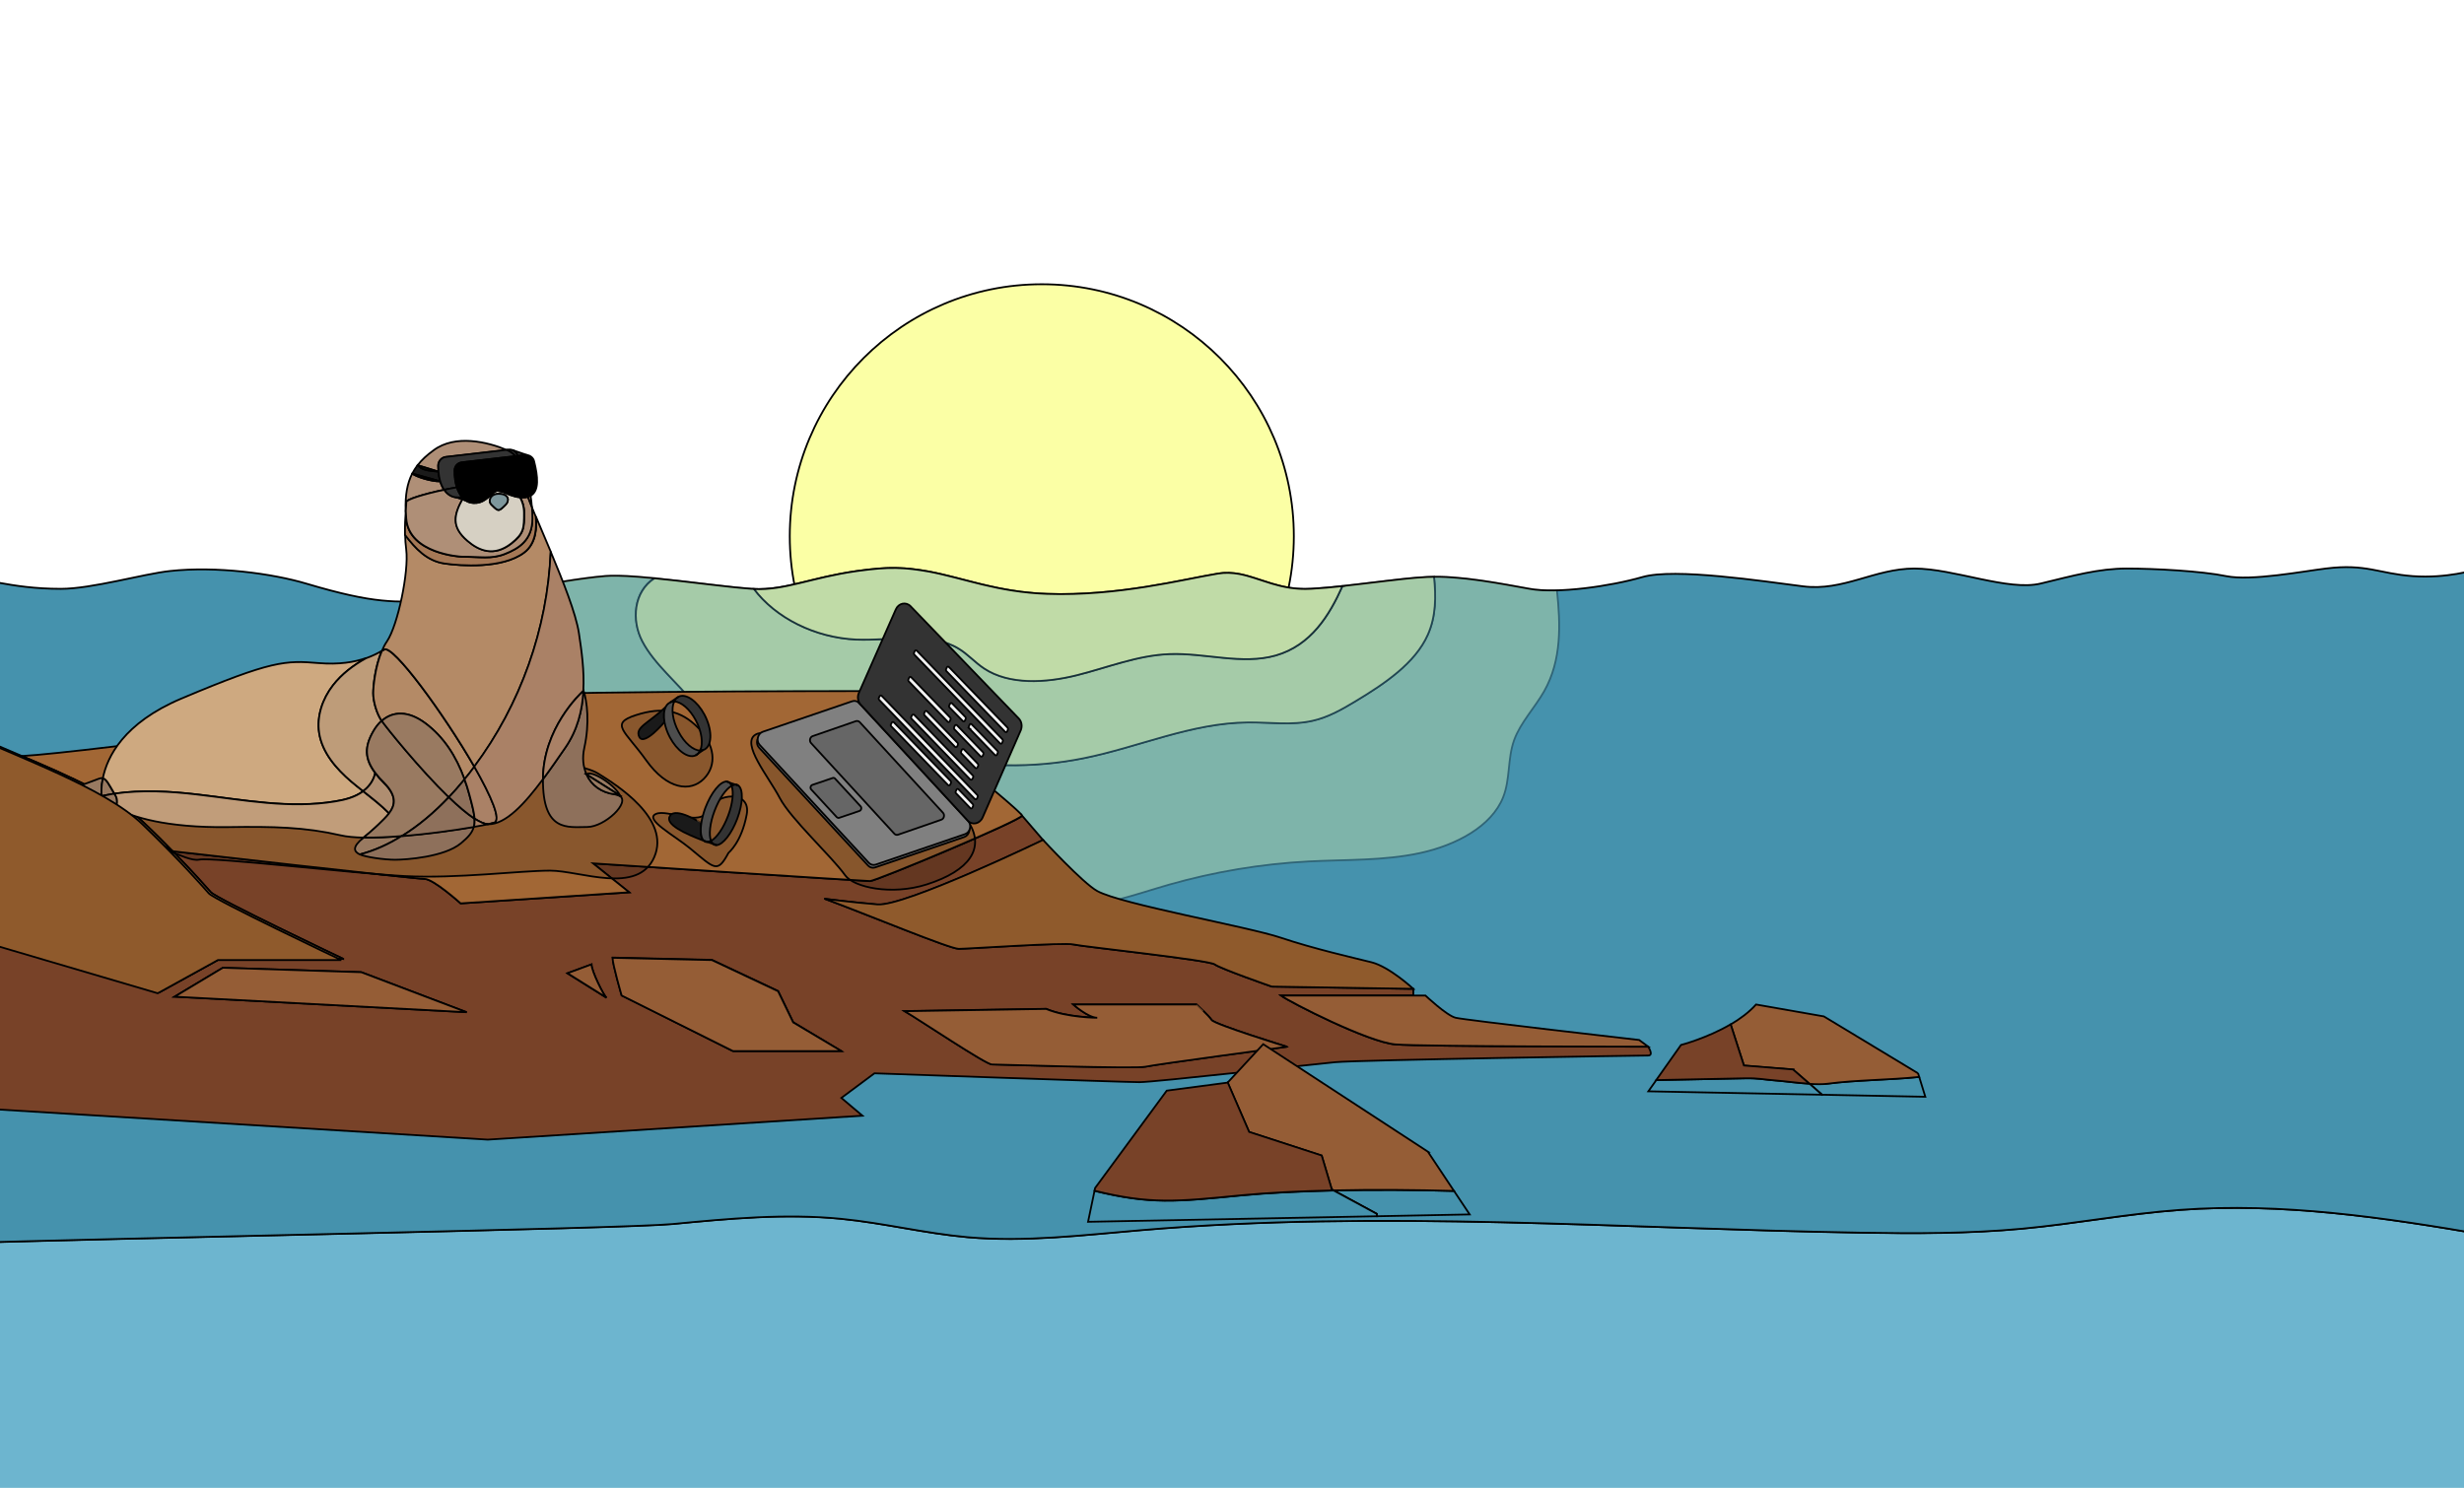 <svg width="1366" height="825" xmlns="http://www.w3.org/2000/svg">
 <style type="text/css">.st0{fill:#FBFFA5;}
	.st1{fill:#6DB5CF;}
	.st2{fill:#4592AD;}
	.st3{opacity:0.31;}
	.st4{fill:#784228;}
	.st5{fill:#955D36;}
	.st6{fill:#8F5A2C;}
	.st7{fill:#A26735;}
	.st8{opacity:0.16;enable-background:new    ;}
	.st9{fill:#997A61;}
	.st10{fill:#CEA980;}
	.st11{fill:#C19D7A;}
	.st12{fill:#BE9C79;}
	.st13{fill:#AF8E71;}
	.st14{fill:#8E705B;}
	.st15{fill:#B48A66;}
	.st16{fill:#A57856;}
	.st17{fill:#AF8F77;}
	.st18{fill:#1A1A1A;}
	.st19{fill:#333333;}
	.st20{fill:#D6D0C3;}
	.st21{fill:#AA8166;}
	.st22{fill:#7E979C;}
	.st23{opacity:0.17;enable-background:new    ;}
	.st24{fill:#666666;}
	.st25{fill:#808080;}
	.st26{fill:#F2F2F2;}
	.st27{fill:#4D4D4D;}</style>

 <g>
  <title>background</title>
  <rect fill="none" id="canvas_background" height="827" width="1368" y="-1" x="-1"/>
 </g>
 <g>
  <title>Layer 1</title>
  <g stroke="null" transform="translate(-133.337,604.183) " id="Layer_1_1_">
   <circle stroke="null" id="svg_1" r="139.72" cy="-306.852" cx="710.894" class="st0"/>
   <g stroke="null" id="XMLID_5_">
    <g stroke="null" id="svg_2">
     <path stroke="null" id="svg_3" d="m1341.742,66.678c56.756,-4.211 113.511,4.211 169.449,13.89l10.056,2039.805l-1414.363,0l-10.056,-2034.902c99.432,-3.268 382.141,-8.422 409.168,-10.999c31.112,-2.954 62.538,-5.971 93.65,-2.891c23.57,2.326 46.448,8.108 70.017,10.182c31.992,2.828 64.172,-1.194 96.164,-3.897c132.367,-11.313 265.928,-0.754 398.986,1.383c29.855,0.503 59.835,0.566 89.502,-2.2c29.352,-2.64 58.138,-8.171 87.427,-10.371z" class="st1"/>
     <path stroke="null" id="svg_4" d="m1511.191,80.568c-55.938,-9.679 -112.694,-18.101 -169.449,-13.89c-29.289,2.137 -58.075,7.668 -87.302,10.433c-29.666,2.765 -59.647,2.703 -89.502,2.2c-132.492,-2.2 -265.99,-12.759 -398.986,-1.383c-31.992,2.703 -64.172,6.725 -96.164,3.897c-23.57,-2.137 -46.511,-7.857 -70.017,-10.182c-31.112,-3.08 -62.538,-0.126 -93.65,2.891c-26.964,2.577 -309.673,7.731 -409.168,10.999l-6.851,-363.223c0,0 7.039,-4.337 20.05,-5.657c13.827,-1.383 27.592,5.657 56.944,5.657c17.221,0 45.756,-8.296 60.401,-9.868c25.895,-2.828 56.944,1.383 75.863,7.039c38.905,11.565 48.27,9.868 70.709,9.868c15.524,0 68.635,-11.942 94.844,-14.079c17.221,-1.383 60.401,5.657 81.079,7.039c20.678,1.383 36.203,-8.422 70.709,-11.251c32.997,-2.703 53.487,12.696 93.147,14.079c39.66,1.383 76.177,-8.234 94.844,-11.251c17.221,-2.828 29.289,9.868 51.727,8.422c22.438,-1.383 46.573,-5.657 64.235,-6.537c17.661,-0.943 40.98,3.771 56.504,6.537c15.524,2.765 44.876,-1.383 62.726,-6.537s66.686,2.326 89.062,5.154s39.66,-9.868 61.658,-9.868s52.167,12.696 70.143,8.296c17.913,-4.337 32.055,-8.296 47.579,-8.296s41.42,1.383 55.184,4.211c13.827,2.828 42.802,-2.703 55.184,-4.211c22.438,-2.828 29.352,2.828 48.27,4.211c18.919,1.383 34.506,-3.52 34.506,-3.52l5.72,368.817z" class="st2"/>
    </g>
   </g>
   <g stroke="null" id="svg_5">
    <g stroke="null" id="svg_6" class="st3">
     <g stroke="null" id="XMLID_1_">
      <g stroke="null" id="svg_7">
       <path stroke="null" id="svg_8" d="m877.578,-279.197c-7.291,16.279 -17.473,32.809 -36.957,38.466c-18.73,5.342 -39.157,-1.508 -58.955,-0.754c-17.85,0.691 -34.38,7.479 -51.476,11.753s-37.397,5.468 -51.287,-3.771c-5.154,-3.394 -8.988,-7.982 -14.33,-11.125c-15.524,-9.365 -37.146,-4.148 -56.441,-4.902c-23.004,-1.006 -44.814,-12.005 -56.818,-28.032c17.41,0.754 31.489,-6.348 57.07,-9.993c1.131,-0.126 2.263,-0.314 3.457,-0.44c2.765,-0.377 5.657,-0.691 8.674,-0.943c6.725,-0.566 12.885,-0.377 18.793,0.314c3.017,0.377 5.908,0.817 8.862,1.32c19.673,3.708 37.963,11.376 65.492,12.382c39.157,1.383 75.234,-7.982 94.153,-11.125c0.251,-0.063 0.503,-0.126 0.754,-0.126c4.085,-0.691 7.919,-0.44 11.628,0.189c11.942,2.2 23.004,9.302 40.1,8.234c5.782,-0.314 11.565,-0.817 17.284,-1.446z" class="st0"/>
       <path stroke="null" id="svg_9" d="m996.495,-276.872c2.011,19.044 2.64,38.654 -7.039,55.876c-5.217,9.239 -13.199,17.473 -16.719,27.215c-3.708,10.308 -2.074,21.558 -6.097,31.677c-6.411,16.153 -26.021,26.586 -46.071,30.923s-41.105,3.583 -61.784,4.651c-26.335,1.383 -52.482,5.782 -77.371,12.885c-18.981,5.468 -37.963,12.633 -58.138,12.633c-10.936,0 -21.747,-2.137 -32.369,-4.274c-43.557,-8.736 -87.05,-17.473 -130.607,-26.209c-32.306,-6.474 -67.503,-14.519 -86.359,-37.02c-7.731,-9.176 -11.942,-20.113 -17.976,-30.106c-9.868,-16.279 -24.575,-30.295 -35.449,-46.196c-6.411,-9.365 -11.439,-19.924 -12.948,-30.546c20.93,-3.583 45.756,-8.296 61.218,-9.554c6.411,-0.503 16.342,0.126 27.404,1.194c-11.628,7.542 -12.885,23.318 -6.788,35.009c6.788,12.948 19.861,23.004 28.975,35.009c3.017,3.96 5.594,8.108 9.428,11.565c9.993,9.051 26.335,11.313 41.231,10.811c14.896,-0.503 29.792,-3.205 44.625,-1.76c12.068,1.194 23.444,5.028 35.072,7.794c27.655,6.599 57.384,7.102 85.353,1.446c30.672,-6.16 59.584,-19.61 91.136,-19.861c12.005,-0.126 24.324,1.697 35.889,-0.943c8.674,-1.948 16.153,-6.348 23.381,-10.622c16.53,-9.931 33.312,-21.244 40.351,-37.02c4.588,-10.245 4.588,-21.244 3.457,-32.18c17.096,-0.126 38.34,4.023 52.796,6.662c4.274,0.88 9.616,1.131 15.399,0.943z" class="st0"/>
       <path stroke="null" id="svg_10" d="m496.254,-283.534c18.73,1.823 40.665,4.902 53.676,5.845c0.503,0.063 0.943,0.063 1.446,0.063c12.068,15.964 33.814,27.026 56.818,28.032c19.296,0.754 40.854,-4.337 56.441,4.902c5.342,3.205 9.176,7.731 14.33,11.125c13.89,9.176 34.129,7.982 51.287,3.771c17.159,-4.211 33.626,-11.125 51.476,-11.753c19.798,-0.754 40.288,6.097 58.955,0.754c19.547,-5.594 29.666,-22.124 36.957,-38.466c17.033,-1.823 33.814,-4.337 47.013,-5.028c1.194,-0.063 2.451,-0.126 3.708,-0.126c1.131,10.936 1.131,21.935 -3.457,32.18c-7.039,15.776 -23.821,27.089 -40.351,37.02c-7.228,4.337 -14.77,8.674 -23.381,10.622c-11.565,2.703 -23.884,0.817 -35.889,0.943c-31.552,0.251 -60.464,13.702 -91.136,19.861c-27.969,5.657 -57.698,5.154 -85.353,-1.446c-11.628,-2.765 -23.067,-6.599 -35.072,-7.794c-14.833,-1.446 -29.729,1.257 -44.625,1.76c-14.896,0.503 -31.238,-1.76 -41.231,-10.811c-3.771,-3.457 -6.411,-7.605 -9.428,-11.565c-9.114,-11.942 -22.187,-21.998 -28.975,-35.009c-6.097,-11.565 -4.84,-27.404 6.788,-34.883z" class="st0"/>
      </g>
     </g>
    </g>
    <g stroke="null" id="svg_11" class="st3">
     <g stroke="null" id="XMLID_7_">
      <g stroke="null" id="svg_12">
       <path stroke="null" id="svg_13" d="m928.3,-284.351c1.131,10.936 1.131,21.935 -3.457,32.18c-7.039,15.776 -23.821,27.089 -40.351,37.02c-7.228,4.337 -14.77,8.674 -23.381,10.622c-11.565,2.703 -23.884,0.817 -35.889,0.943c-31.552,0.251 -60.464,13.702 -91.136,19.861c-27.969,5.657 -57.698,5.154 -85.353,-1.446c-11.628,-2.765 -23.067,-6.599 -35.072,-7.794c-14.833,-1.446 -29.729,1.257 -44.625,1.76c-14.896,0.503 -31.238,-1.76 -41.231,-10.811c-3.771,-3.457 -6.411,-7.605 -9.428,-11.565c-9.114,-11.942 -22.187,-21.998 -28.975,-35.009c-6.097,-11.691 -4.84,-27.466 6.788,-35.009c18.73,1.823 40.665,4.902 53.676,5.845c0.503,0.063 0.943,0.063 1.446,0.063c12.068,15.964 33.814,27.026 56.818,28.032c19.296,0.754 40.854,-4.337 56.441,4.902c5.342,3.205 9.176,7.731 14.33,11.125c13.89,9.176 34.129,7.982 51.287,3.771c17.159,-4.211 33.626,-11.125 51.476,-11.753c19.798,-0.754 40.288,6.097 58.955,0.754c19.547,-5.594 29.666,-22.124 36.957,-38.466c17.033,-1.823 33.814,-4.337 47.013,-5.028c1.257,0.063 2.451,0 3.708,0z" class="st0"/>
       <path stroke="null" id="svg_14" d="m877.578,-279.197c-7.291,16.279 -17.473,32.809 -36.957,38.466c-18.73,5.342 -39.157,-1.508 -58.955,-0.754c-17.85,0.691 -34.38,7.479 -51.476,11.753s-37.397,5.468 -51.287,-3.771c-5.154,-3.394 -8.988,-7.982 -14.33,-11.125c-15.524,-9.365 -37.146,-4.148 -56.441,-4.902c-23.004,-1.006 -44.814,-12.005 -56.818,-28.032c17.41,0.754 31.489,-6.348 57.07,-9.993c1.131,-0.126 2.263,-0.314 3.457,-0.44c2.765,-0.377 5.657,-0.691 8.674,-0.943c6.725,-0.566 12.885,-0.377 18.793,0.314c3.017,0.377 5.908,0.817 8.862,1.32c19.673,3.708 37.963,11.376 65.492,12.382c39.157,1.383 75.234,-7.982 94.153,-11.125c0.251,-0.063 0.503,-0.126 0.754,-0.126c4.085,-0.691 7.919,-0.44 11.628,0.189c11.942,2.2 23.004,9.302 40.1,8.234c5.782,-0.314 11.565,-0.817 17.284,-1.446z" class="st0"/>
      </g>
     </g>
    </g>
    <g stroke="null" id="svg_15" class="st3">
     <g stroke="null" id="XMLID_8_">
      <g stroke="null" id="svg_16">
       <path stroke="null" id="svg_17" d="m877.578,-279.197c-7.291,16.279 -17.473,32.809 -36.957,38.466c-18.73,5.342 -39.157,-1.508 -58.955,-0.754c-17.85,0.691 -34.38,7.479 -51.476,11.753s-37.397,5.468 -51.287,-3.771c-5.154,-3.394 -8.988,-7.982 -14.33,-11.125c-15.524,-9.365 -37.146,-4.148 -56.441,-4.902c-23.004,-1.006 -44.814,-12.005 -56.818,-28.032c17.41,0.754 31.489,-6.348 57.07,-9.993c1.131,-0.126 2.263,-0.314 3.457,-0.44c2.765,-0.377 5.657,-0.691 8.674,-0.943c6.725,-0.566 12.885,-0.377 18.793,0.314c3.017,0.377 5.908,0.817 8.862,1.32c19.673,3.708 37.963,11.376 65.492,12.382c39.157,1.383 75.234,-7.982 94.153,-11.125c0.251,-0.063 0.503,-0.126 0.754,-0.126c4.085,-0.691 7.919,-0.44 11.628,0.189c11.942,2.2 23.004,9.302 40.1,8.234c5.782,-0.314 11.565,-0.817 17.284,-1.446z" class="st0"/>
      </g>
     </g>
    </g>
   </g>
   <g stroke="null" id="XMLID_2_">
    <g stroke="null" id="svg_18">
     <path stroke="null" id="svg_19" d="m590.658,-105.788c23.381,8.611 69.2,27.718 74.228,27.718s58.39,-3.708 63.418,-2.451s75.108,8.611 78.44,11.062c3.331,2.451 31.677,12.319 31.677,12.319l78.44,1.257l0,3.708l-73.411,0c5.028,3.708 48.396,25.895 63.418,27.089c15.022,1.257 140.16,1.257 140.16,1.257s3.331,4.902 0,4.902s-160.21,2.451 -173.535,3.708s-100.124,11.062 -108.483,11.062s-146.886,-4.902 -146.886,-4.902l-18.353,13.639l11.691,9.868l-207.726,13.262l-292.011,-17.976l-2.514,0l0,-96.73l0.629,0l111.94,32.935l33.375,-18.479l68.446,0c0,0 -70.08,-33.249 -73.411,-36.957c-2.451,-2.703 -9.239,-10.559 -21.118,-22.69c0,0 134.567,15.336 139.595,15.336s20.05,13.576 20.05,13.576l93.398,-6.097l-19.987,-16.09c0,0 150.217,9.868 153.548,9.868s84.285,-33.877 84.285,-36.329l11.691,13.576c0,0 -76.743,36.957 -91.764,35.763c-14.645,-1.32 -28.409,-3.08 -29.226,-3.205zm256.123,81.959c0,0 -40.037,-12.319 -41.734,-14.833c-1.697,-2.451 -8.359,-8.611 -8.359,-8.611l-68.383,0c0,0 8.359,7.354 13.325,7.354c0,0 -16.719,0 -28.346,-4.902l-78.44,1.257c8.359,4.902 45.065,29.541 48.396,29.541s80.074,2.451 85.102,1.257c5.028,-1.194 78.44,-11.062 78.44,-11.062zm-307.096,2.451l60.087,0l-26.712,-16.027l-8.359,-17.284l-36.706,-17.284l-55.059,-1.257c0,3.708 5.028,20.93 5.028,20.93l61.721,30.923zm-91.764,-43.117l21.684,13.576c-1.697,-1.257 -8.359,-14.833 -8.359,-18.479l-13.325,4.902zm-217.783,12.948l161.907,8.611l-58.39,-22.187l-76.743,-2.451l-26.775,16.027z" class="st4"/>
     <path stroke="null" id="svg_20" d="m1042.062,-27.537l5.028,3.708c0,0 -125.139,0 -140.16,-1.257c-15.022,-1.257 -58.39,-23.381 -63.418,-27.089l73.411,0l6.662,0c0,0 11.691,11.062 16.719,12.319c4.965,1.257 101.758,12.319 101.758,12.319z" class="st5"/>
     <path stroke="null" id="svg_21" d="m916.861,-55.884l-78.44,-1.257c0,0 -28.346,-9.868 -31.677,-12.319s-73.411,-9.868 -78.44,-11.062s-58.39,2.451 -63.418,2.451s-50.847,-19.044 -74.228,-27.718c0.88,0.063 14.645,1.886 29.163,3.08c15.022,1.257 91.764,-35.763 91.764,-35.763s21.998,23.884 30.043,28.346c13.325,7.354 83.468,19.736 101.821,25.895s40.037,11.062 50.093,13.576c10.056,2.451 23.318,14.77 23.318,14.77z" class="st6"/>
     <path stroke="null" id="svg_22" d="m805.047,-38.599c1.697,2.451 41.734,14.833 41.734,14.833s-73.411,9.868 -78.44,11.062c-5.028,1.257 -81.771,-1.257 -85.102,-1.257s-40.037,-24.638 -48.396,-29.541l78.44,-1.257c11.691,4.902 28.346,4.902 28.346,4.902c-5.028,0 -13.325,-7.354 -13.325,-7.354l68.446,0c-0.063,0 6.662,6.097 8.296,8.611z" class="st5"/>
     <path stroke="null" id="svg_23" d="m699.895,-151.985c0,2.451 -80.954,36.329 -84.285,36.329s-153.485,-9.805 -153.485,-9.805l20.05,16.027l-93.461,6.16c0,0 -15.022,-13.576 -20.05,-13.576s-139.595,-15.336 -139.595,-15.336l-0.063,-0.063c-4.463,-4.588 -9.616,-9.742 -15.587,-15.462c-14.645,-14.142 -41.671,-26.084 -67.943,-37.271c35.134,-1.823 232.93,-28.786 247.386,-32.306c15.022,-3.708 208.606,-3.708 216.966,-3.708s90.067,66.56 90.067,69.012z" class="st7"/>
     <path stroke="null" id="svg_24" d="m599.772,-21.378l-60.087,0l-61.721,-30.798c0,0 -5.028,-17.284 -5.028,-20.93l55.059,1.257l36.706,17.284l8.359,17.284l26.712,15.902z" class="st5"/>
     <path stroke="null" id="svg_25" d="m469.605,-50.981l-21.684,-13.576l13.325,-4.902c0,3.708 6.725,17.284 8.359,18.479z" class="st5"/>
     <polygon stroke="null" id="svg_26" points="392.045,-42.936 230.138,-51.547 256.85,-67.574 333.593,-65.123 " class="st5"/>
     <path stroke="null" id="svg_27" d="m323.599,-72.539l-68.446,0l-33.375,18.479l-111.94,-32.935l0,-113.7c10.811,5.217 23.13,10.371 35.637,15.713c-1.508,0.063 -2.703,0.063 -3.583,0.063l87.113,52.67l0.063,0.063c11.879,12.13 18.667,19.987 21.118,22.69c3.331,3.708 73.411,36.957 73.411,36.957z" class="st6"/>
     <path stroke="null" id="svg_28" d="m229.007,-132.186l-87.113,-52.733c0.88,0 2.074,0 3.583,-0.063c26.272,11.188 53.299,23.13 67.943,37.334c5.971,5.657 11.125,10.873 15.587,15.462z" class="st6"/>
    </g>
   </g>
   <g stroke="null" id="XMLID_4_">
    <g stroke="null" id="svg_29">
     <path stroke="null" id="svg_30" d="m1197.307,-7.047l3.394,10.999l-57.258,-1.131l-6.977,-6.097c3.645,0.251 7.165,0.314 9.993,-0.063c16.342,-2.074 33.752,-2.011 50.847,-3.708z" class="st2"/>
     <path stroke="null" id="svg_31" d="m1196.679,-9.059l0.629,2.011c-17.096,1.76 -34.506,1.634 -50.847,3.771c-2.828,0.377 -6.348,0.314 -9.993,0.063l-9.114,-7.919l-27.215,-2.2l-7.354,-22.815c5.217,-3.08 10.182,-6.725 14.079,-11.062l37.586,6.599l52.23,31.552z" class="st5"/>
     <path stroke="null" id="svg_32" d="m1143.443,2.82l-96.29,-1.886l4.4,-6.222c16.467,-0.314 32.997,-0.691 49.465,-1.006c7.417,-0.126 9.931,0.691 17.284,1.257c4.965,0.377 11.816,1.383 18.227,1.76l6.914,6.097z" class="st2"/>
     <path stroke="null" id="svg_33" d="m1127.353,-11.196l9.114,7.919c-6.348,-0.377 -13.262,-1.383 -18.227,-1.76c-7.354,-0.566 -9.868,-1.383 -17.284,-1.257c-16.467,0.314 -32.997,0.691 -49.465,1.006l13.765,-19.484c0,0 14.33,-3.708 27.529,-11.439l7.354,22.815l27.215,2.2z" class="st4"/>
     <path stroke="null" id="svg_34" d="m939.425,56.182l8.674,13.01l-51.476,1.006l0,-1.32l-23.884,-12.948c22.124,-0.503 45.694,-0.377 66.686,0.251z" class="st2"/>
     <path stroke="null" id="svg_35" d="m924.906,34.372l14.519,21.81c-20.993,-0.629 -44.562,-0.817 -66.749,-0.314l-1.068,-0.566l-5.594,-18.73l-40.225,-13.073l-11.879,-27.404l19.736,-21.307l91.261,59.584z" class="st5"/>
     <path stroke="null" id="svg_36" d="m896.622,68.878l0,1.32l-160.084,3.08l3.583,-17.159c31.049,7.605 45.191,6.034 81.519,2.514c14.33,-1.383 32.18,-2.263 51.099,-2.703l23.884,12.948z" class="st2"/>
     <path stroke="null" id="svg_37" d="m871.67,55.302l1.068,0.566c-18.919,0.44 -36.769,1.32 -51.099,2.703c-36.266,3.583 -50.47,5.091 -81.519,-2.514l0.314,-1.508l39.723,-53.99l33.752,-4.463l0.063,-0.063l11.879,27.404l40.225,13.073l5.594,18.793z" class="st4"/>
    </g>
   </g>
   <g stroke="null" id="svg_38">
    <path stroke="null" id="svg_39" d="m464.891,-175.303c10.245,6.348 40.288,25.141 31.175,46.322s-41.042,7.542 -57.761,7.542s-51.664,4.525 -80.576,3.017s-106.409,-10.622 -114.014,-9.114s-25.832,-12.13 -39.534,-9.114s-25.832,15.147 -39.534,9.114s-9.114,-22.564 -3.017,-27.278s48.648,-19.673 57.761,-21.181c9.176,-1.446 217.406,-16.844 245.501,0.691z" class="st8"/>
    <g stroke="null" id="XMLID_3_">
     <g stroke="null" id="svg_40">
      <path stroke="null" id="svg_41" d="m189.661,-162.795c-0.126,-1.76 -0.251,-5.28 0.691,-9.868c-0.629,-0.189 -1.383,-0.063 -2.2,0.251c-4.274,1.571 -9.993,3.708 -16.593,6.348c-15.21,6.034 -18.227,9.114 -13.702,19.673c4.588,10.622 9.114,15.147 18.227,13.639c9.114,-1.508 16.719,-6.034 21.307,-22.69c0,0 0.063,-0.189 0.189,-0.566c-5.782,-3.017 -7.794,-5.468 -7.794,-5.468s-0.063,-0.503 -0.126,-1.32z" class="st9"/>
      <path stroke="null" id="svg_42" d="m190.352,-172.663c-0.943,4.588 -0.88,8.045 -0.691,9.868c2.326,-0.503 4.714,-0.943 7.102,-1.257c-3.08,-5.217 -4.4,-8.108 -6.411,-8.611z" class="st9"/>
      <path stroke="null" id="svg_43" d="m189.661,-162.795c0.063,0.817 0.126,1.257 0.126,1.257s2.011,2.514 7.794,5.468c0.44,-1.32 1.257,-4.651 -0.189,-7.039c-0.189,-0.377 -0.44,-0.691 -0.629,-1.068c-2.388,0.44 -4.777,0.88 -7.102,1.383z" class="st9"/>
      <path stroke="null" id="svg_44" d="m190.352,-172.663c2.074,0.503 3.331,3.331 6.411,8.548c15.085,-2.2 30.923,-1.32 46.133,0.44c25.455,2.954 51.162,8.045 76.428,3.771c5.405,-0.88 10.936,-2.326 15.336,-5.594c-2.263,-1.76 -4.463,-3.52 -6.599,-5.342c-8.359,-7.102 -16.09,-16.027 -17.787,-26.901c-1.446,-9.302 1.886,-18.981 7.668,-26.461c4.902,-6.348 11.439,-11.251 18.479,-15.147c-6.599,2.326 -15.022,3.771 -26.524,2.828c-18.227,-1.508 -25.832,-1.508 -75.988,19.673c-32.117,13.576 -41.168,32.369 -43.557,44.185z" class="st10"/>
      <path stroke="null" id="svg_45" d="m196.763,-164.115c0.189,0.314 0.44,0.691 0.629,1.068c1.446,2.388 0.629,5.72 0.189,7.039c9.114,4.777 27.592,10.873 62.098,10.433c25.455,-0.377 42.551,0 62.349,4.525c3.457,0.817 7.857,1.194 12.885,1.32c5.405,-4.4 8.359,-7.354 8.359,-7.354c2.011,-2.011 4.148,-3.96 5.782,-6.097c-4.4,-4.463 -9.428,-8.296 -14.393,-12.256c-4.4,3.268 -9.931,4.714 -15.336,5.594c-25.267,4.274 -50.973,-0.817 -76.428,-3.771c-15.21,-1.823 -31.049,-2.703 -46.133,-0.503z" class="st11"/>
      <path stroke="null" id="svg_46" d="m317.942,-224.202c-5.782,7.479 -9.114,17.096 -7.668,26.461c1.697,10.811 9.428,19.736 17.787,26.901c2.137,1.823 4.4,3.583 6.599,5.342c0.063,0 0.126,-0.063 0.126,-0.126c3.268,-2.451 5.782,-6.034 6.537,-9.931c-5.908,-7.857 -5.971,-14.456 -1.068,-23.067c1.383,-2.326 2.891,-4.337 4.651,-5.845c-0.063,-0.063 -0.063,-0.126 -0.126,-0.189c-2.64,-3.96 -4.588,-10.622 -4.588,-15.147c0,-3.771 1.006,-14.645 4.777,-23.444c-2.514,1.446 -5.342,2.828 -8.674,4.023c-6.977,3.834 -13.45,8.736 -18.353,15.022z" class="st12"/>
      <path stroke="null" id="svg_47" d="m334.787,-139.666c-6.474,5.217 -5.154,7.668 -2.137,9.176c0.063,0 0.126,0.063 0.189,0.063c8.171,-2.137 15.964,-5.72 23.255,-10.182c-7.479,0.566 -14.833,0.943 -21.181,0.817c0,0 -0.063,0.063 -0.126,0.126z" class="st9"/>
      <path stroke="null" id="svg_48" d="m334.787,-165.624c-0.063,0 -0.126,0.063 -0.126,0.126c4.965,3.897 9.993,7.794 14.393,12.256c3.331,-4.4 4.463,-9.491 -2.703,-16.593c-2.011,-2.011 -3.645,-3.834 -5.028,-5.657c-0.754,3.834 -3.268,7.479 -6.537,9.868z" class="st13"/>
      <path stroke="null" id="svg_49" d="m349.054,-153.242c-1.634,2.137 -3.771,4.148 -5.782,6.097c0,0 -3.017,2.954 -8.359,7.354c6.348,0.126 13.639,-0.189 21.181,-0.817c9.554,-5.845 18.29,-13.325 26.084,-21.621c-16.342,-15.776 -34.694,-38.717 -37.208,-42.362c-1.76,1.571 -3.331,3.52 -4.651,5.845c-4.965,8.611 -4.84,15.21 1.068,23.067c1.383,1.823 3.017,3.708 5.028,5.657c7.102,7.291 5.971,12.382 2.64,16.782z" class="st9"/>
      <path stroke="null" id="svg_50" d="m332.838,-130.426c3.268,1.508 13.576,2.954 19.547,2.954c6.097,0 27.341,-1.508 36.454,-9.114c4.085,-3.394 6.348,-5.908 7.165,-9.176c-10.496,1.823 -25.644,3.96 -39.974,5.091c-7.228,4.588 -14.959,8.108 -23.192,10.245z" class="st14"/>
      <path stroke="null" id="svg_51" d="m340.255,-219.802c0,4.525 1.886,11.188 4.588,15.147c0,0.063 0.063,0.126 0.126,0.189c6.16,-5.468 14.707,-5.72 24.198,1.32c10.056,7.542 17.033,18.164 21.684,31.112c1.886,-2.263 3.708,-4.588 5.468,-6.977c-16.782,-29.163 -45.128,-67.88 -49.967,-64.989c-0.44,0.251 -0.88,0.503 -1.32,0.754c-3.708,8.736 -4.777,19.673 -4.777,23.444z" class="st15"/>
      <path stroke="null" id="svg_52" d="m345.032,-243.309c0.44,-0.251 0.88,-0.503 1.32,-0.754c4.84,-2.891 33.186,35.826 49.967,64.989c25.581,-34.317 40.603,-76.428 42.362,-119.168l0,0c-2.954,-7.102 -5.908,-13.89 -8.296,-19.61c0.629,5.468 0.503,14.896 -6.474,20.05c-12.13,9.114 -35.323,7.354 -44.059,6.034c-9.805,-1.446 -16.09,-8.234 -21.935,-15.902c0.063,2.577 0.251,5.342 0.629,8.296c1.508,12.13 -4.588,41.671 -10.622,50.722c-1.131,1.634 -2.074,3.457 -2.891,5.342z" class="st15"/>
      <path stroke="null" id="svg_53" d="m369.167,-203.146c-9.491,-7.102 -18.039,-6.788 -24.198,-1.32c2.514,3.645 20.93,26.586 37.208,42.362c2.64,-2.765 5.217,-5.657 7.605,-8.611c0.377,-0.44 0.691,-0.88 1.068,-1.32c-4.651,-12.948 -11.628,-23.632 -21.684,-31.112z" class="st9"/>
      <path stroke="null" id="svg_54" d="m382.177,-162.167c-7.794,8.234 -16.53,15.713 -26.084,21.621c14.393,-1.131 29.478,-3.268 39.974,-5.091c0.377,-1.32 0.44,-2.828 0.314,-4.588c-4.148,-2.765 -9.051,-6.977 -14.205,-11.942z" class="st14"/>
      <path stroke="null" id="svg_55" d="m358.294,-320.806c-0.251,3.583 -0.566,7.982 -0.44,13.199c5.845,7.668 12.13,14.456 21.935,15.902c8.799,1.257 31.929,3.017 44.059,-6.034c6.914,-5.154 7.039,-14.582 6.474,-20.05c-0.754,-1.823 -1.446,-3.52 -2.137,-5.154c0.189,2.263 0.251,4.4 0.251,6.285c0,12.13 -7.605,16.656 -15.21,19.673s-13.702,1.508 -24.324,1.508c0,0 -28.912,-1.508 -30.42,-21.181c-0.063,-1.508 -0.126,-2.891 -0.189,-4.148z" class="st16"/>
      <path stroke="null" id="svg_56" d="m361.876,-341.61c-2.765,5.405 -3.96,11.942 -3.645,20.804c0.126,-1.948 0.251,-3.583 0.251,-5.028c0,-1.32 9.365,-4.337 21.055,-6.788c-0.88,-1.32 -1.634,-2.891 -2.137,-4.651l0,0c-5.217,0.063 -13.639,-2.703 -15.524,-4.337z" class="st17"/>
      <path stroke="null" id="svg_57" d="m358.294,-320.806c0.063,1.32 0.126,2.64 0.251,4.085c1.508,19.673 30.42,21.181 30.42,21.181c10.622,0 16.719,1.508 24.324,-1.508s15.21,-7.542 15.21,-19.673c0,-1.886 -0.063,-4.023 -0.251,-6.285c-0.88,-2.137 -1.634,-4.085 -2.2,-5.657c-0.377,0.126 -0.817,0.189 -1.257,0.251c-1.068,0.126 -2.074,0.126 -3.08,0c1.32,2.263 2.263,5.091 2.263,8.548c0,8.422 0,11.502 -7.102,17.033c-9.679,7.542 -17.913,3.96 -24.261,-1.446c-9.114,-7.794 -7.542,-14.393 -2.828,-23.067l-3.143,-1.068c-2.954,-0.189 -5.28,-1.76 -6.977,-4.211c-11.753,2.451 -21.055,5.468 -21.055,6.788c-0.126,1.446 -0.189,3.08 -0.314,5.028z" class="st17"/>
      <path stroke="null" id="svg_58" d="m361.876,-341.61l15.524,4.337l0,0c-0.503,-1.634 -0.88,-3.52 -1.006,-5.468l-0.126,0c-8.674,-0.503 -9.616,-1.948 -11.439,-3.52c-1.131,1.508 -2.074,3.017 -2.954,4.651z" class="st18"/>
      <path stroke="null" id="svg_59" d="m377.463,-337.273l-15.524,-4.337c1.823,1.634 10.245,4.4 15.524,4.337z" class="st18"/>
      <path stroke="null" id="svg_60" d="m364.83,-346.198l11.439,3.52l0.126,0c-0.063,-1.068 -0.126,-2.137 -0.126,-3.268c0,-2.451 1.886,-4.588 4.337,-4.84l33.689,-3.897c-10.685,-4.463 -28.598,-8.799 -40.603,0.189c-3.583,2.577 -6.537,5.28 -8.862,8.296z" class="st17"/>
      <path stroke="null" id="svg_61" d="m376.269,-342.741l-11.439,-3.52c1.823,1.571 2.828,3.017 11.439,3.52z" class="st18"/>
      <path stroke="null" id="svg_62" d="m376.269,-346.009c0,1.131 0.063,2.2 0.126,3.268c0.189,1.948 0.503,3.834 1.006,5.468c0.503,1.76 1.257,3.331 2.137,4.651c2.263,-0.44 4.651,-0.88 7.039,-1.32c-0.88,-2.765 -1.32,-5.971 -1.257,-9.428c0,-2.263 1.697,-4.148 3.96,-4.4l29.918,-3.457c-1.32,-1.446 -2.828,-2.577 -4.525,-3.331c-0.126,-0.063 -0.314,-0.126 -0.44,-0.189l-33.689,3.897c-2.388,0.251 -4.274,2.388 -4.274,4.84z" class="st19"/>
      <path stroke="null" id="svg_63" d="m386.577,-328.348c0.566,0.063 1.194,0 1.823,-0.063c0.377,-0.063 0.754,-0.126 1.068,-0.189c-1.194,-1.446 -2.137,-3.268 -2.828,-5.342c-2.388,0.44 -4.777,0.817 -7.039,1.32c1.697,2.514 4.023,4.085 6.977,4.274z" class="st19"/>
      <path stroke="null" id="svg_64" d="m385.446,-343.369c-0.063,3.457 0.377,6.662 1.257,9.428c3.268,-0.566 6.662,-1.068 9.931,-1.383c6.474,-3.771 14.833,-2.703 15.902,-1.634c0.251,0.251 0.88,0.629 1.634,1.131c2.514,0.251 4.714,0.691 6.537,1.32c2.074,-3.331 1.571,-8.862 0.251,-14.707c-0.503,-0.754 -1.068,-1.446 -1.634,-2.074l-29.918,3.457c-2.263,0.314 -3.96,2.2 -3.96,4.463z"/>
      <path stroke="null" id="svg_65" d="m386.577,-328.348l3.143,1.068c0.126,-0.189 0.251,-0.44 0.314,-0.629c-0.189,-0.189 -0.377,-0.44 -0.566,-0.629c-0.314,0.063 -0.691,0.126 -1.068,0.189c-0.629,0 -1.257,0.063 -1.823,0z" class="st19"/>
      <path stroke="null" id="svg_66" d="m389.782,-170.777c-2.388,2.954 -4.965,5.845 -7.605,8.611c5.154,4.965 10.056,9.176 14.205,11.879c-0.251,-3.331 -1.32,-7.542 -2.954,-13.513c-0.754,-2.828 -1.634,-5.594 -2.64,-8.296c-0.251,0.44 -0.629,0.88 -1.006,1.32z" class="st14"/>
      <path stroke="null" id="svg_67" d="m386.64,-333.942c0.691,2.074 1.634,3.897 2.828,5.342c0.377,-0.063 0.754,-0.189 1.131,-0.314c0.189,-0.314 0.377,-0.629 0.503,-0.943c1.383,-2.451 3.331,-4.211 5.531,-5.468c-3.331,0.377 -6.662,0.88 -9.993,1.383z"/>
      <path stroke="null" id="svg_68" d="m389.657,-327.342c-4.651,8.674 -6.285,15.273 2.828,23.067c6.285,5.405 14.582,8.988 24.261,1.446c7.102,-5.594 7.102,-8.611 7.102,-17.033c0,-3.457 -0.943,-6.285 -2.263,-8.548c-3.771,-0.377 -7.228,-2.074 -9.616,-3.08c-1.068,-0.126 -2.137,-0.377 -3.143,-0.691c-3.708,1.697 -5.845,6.222 -11.376,6.851c-2.326,0.251 -4.274,-0.251 -5.971,-1.32l-1.823,-0.691zm16.09,2.954c-2.011,-2.011 -0.503,-5.971 3.96,-5.971c5.971,0 5.971,3.96 3.96,5.971c-3.96,3.96 -3.96,3.96 -7.919,0z" class="st20"/>
      <path stroke="null" id="svg_69" d="m389.657,-327.342l1.886,0.629c-0.566,-0.377 -1.068,-0.817 -1.508,-1.257c-0.126,0.251 -0.251,0.44 -0.377,0.629z" class="st19"/>
      <path stroke="null" id="svg_70" d="m389.468,-328.599c0.189,0.251 0.377,0.44 0.566,0.629c0.189,-0.314 0.377,-0.629 0.566,-0.943c-0.377,0.126 -0.754,0.251 -1.131,0.314z"/>
      <path stroke="null" id="svg_71" d="m391.542,-326.651c1.634,1.068 3.645,1.571 5.971,1.32c5.531,-0.629 7.668,-5.154 11.376,-6.851c-3.96,-1.194 -7.165,-3.205 -8.548,-3.205c-0.126,0 -0.251,0 -0.377,0.063c-3.268,1.383 -5.28,5.028 -9.365,6.474c-0.189,0.314 -0.377,0.629 -0.566,0.943c0.44,0.44 1.006,0.88 1.508,1.257z"/>
      <path stroke="null" id="svg_72" d="m391.102,-329.856c-0.189,0.314 -0.377,0.629 -0.503,0.943c4.085,-1.383 6.097,-5.028 9.365,-6.474c0.126,-0.063 0.251,-0.063 0.377,-0.063l0,-0.251c-1.194,0.063 -2.451,0.189 -3.708,0.377c-2.2,1.257 -4.148,3.017 -5.531,5.468z"/>
      <path stroke="null" id="svg_73" d="m390.851,-172.097c1.006,2.64 1.886,5.405 2.64,8.296c1.634,5.971 2.703,10.245 2.954,13.513c2.954,1.886 5.468,3.017 7.479,3.08c1.32,-0.251 2.388,-0.503 3.268,-0.754c4.4,-1.068 -1.383,-14.582 -10.873,-31.175c-1.76,2.451 -3.583,4.777 -5.468,7.039z" class="st21"/>
      <path stroke="null" id="svg_74" d="m396.382,-150.288c0.126,1.697 0.063,3.205 -0.314,4.588c3.017,-0.503 5.657,-1.006 7.794,-1.446c-1.948,-0.126 -4.525,-1.257 -7.479,-3.143z" class="st21"/>
      <path stroke="null" id="svg_75" d="m396.633,-335.324c1.257,-0.126 2.451,-0.251 3.708,-0.377c5.028,-0.44 9.805,-0.503 13.827,-0.126c-0.754,-0.503 -1.32,-0.88 -1.634,-1.131c-1.131,-1.068 -9.428,-2.137 -15.902,1.634z"/>
      <path stroke="null" id="svg_76" d="m400.279,-335.701l0,0.251c1.383,0 4.588,2.011 8.548,3.205c0.063,0 0.126,-0.063 0.189,-0.063c0.503,-0.251 1.571,0.126 2.954,0.754c1.131,0.126 2.388,0.189 3.583,0.063c1.131,-0.126 2.074,-0.44 2.891,-0.88c-1.571,-1.508 -3.205,-2.64 -4.4,-3.394c-3.96,-0.44 -8.736,-0.314 -13.765,0.063z"/>
      <path stroke="null" id="svg_77" d="m403.861,-147.145c0.063,0 0.189,0 0.251,0c9.679,0 20.113,-11.376 30.232,-25.015c0.126,-28.158 20.49,-47.202 22.375,-48.962c0.629,-11.062 -0.943,-22.124 -2.451,-32.055c-1.634,-10.748 -8.799,-28.786 -15.65,-45.128c-1.76,42.739 -16.719,84.85 -42.362,119.168c9.491,16.593 15.273,30.043 10.873,31.175c-0.88,0.251 -1.948,0.503 -3.268,0.817z" class="st21"/>
      <path stroke="null" id="svg_78" d="m409.707,-330.359c-4.463,0 -5.971,3.96 -3.96,5.971c3.96,3.96 3.96,3.96 7.982,0c2.011,-2.011 2.011,-5.971 -4.023,-5.971z" class="st22"/>
      <path stroke="null" id="svg_79" d="m409.078,-332.307c-0.063,0 -0.126,0.063 -0.189,0.063c1.006,0.314 2.074,0.566 3.143,0.691c-1.383,-0.629 -2.451,-1.006 -2.954,-0.754z" class="st20"/>
      <path stroke="null" id="svg_80" d="m415.615,-331.49c-1.194,0.126 -2.451,0.126 -3.583,-0.063c2.388,1.006 5.782,2.703 9.616,3.08c-0.943,-1.571 -2.011,-2.828 -3.143,-3.897c-0.817,0.44 -1.76,0.754 -2.891,0.88z"/>
      <path stroke="null" id="svg_81" d="m414.295,-354.809c0.126,0.063 0.314,0.126 0.44,0.189c1.697,0.754 3.205,1.886 4.525,3.331l1.131,-0.126c-0.377,-1.508 -1.508,-2.703 -2.891,-3.205l-0.189,-0.063c-0.629,-0.251 -1.383,-0.314 -2.074,-0.251l-0.943,0.126z" class="st19"/>
      <path stroke="null" id="svg_82" d="m417.312,-354.683l0.189,0.063c-0.063,0 -0.126,0 -0.189,-0.063z" class="st19"/>
      <path stroke="null" id="svg_83" d="m425.545,-351.855l-8.045,-2.765c1.383,0.503 2.514,1.697 2.891,3.205l4.023,-0.44c0.377,-0.063 0.754,-0.063 1.131,0z" class="st19"/>
      <path stroke="null" id="svg_84" d="m414.106,-335.827c1.194,0.817 2.828,1.886 4.4,3.394c0.943,-0.503 1.634,-1.194 2.137,-2.074c-1.823,-0.629 -4.023,-1.068 -6.537,-1.32z"/>
      <path stroke="null" id="svg_85" d="m420.391,-351.415l-1.131,0.126c0.566,0.629 1.131,1.32 1.634,2.074c-0.126,-0.691 -0.314,-1.383 -0.503,-2.2c0,0.063 0,0.063 0,0z" class="st18"/>
      <path stroke="null" id="svg_86" d="m425.545,-351.855c-0.377,-0.063 -0.754,-0.063 -1.194,0l-4.023,0.44c0,0 0,0 0,0.063c0.189,0.754 0.377,1.446 0.503,2.137c3.52,5.091 5.594,12.696 6.599,19.924c4.965,-2.64 4.085,-10.811 2.011,-19.044c-0.377,-1.886 -2.011,-3.268 -3.897,-3.52z"/>
      <path stroke="null" id="svg_87" d="m420.643,-334.444c-0.503,0.88 -1.194,1.571 -2.137,2.074c1.131,1.068 2.2,2.388 3.143,3.897c1.006,0.126 2.074,0.126 3.08,0c0.44,-0.063 0.88,-0.126 1.257,-0.251c-0.189,-0.566 -0.44,-1.131 -0.566,-1.697c-0.629,-1.823 -2.326,-3.143 -4.777,-4.023z"/>
      <path stroke="null" id="svg_88" d="m420.894,-349.215c1.32,5.845 1.823,11.439 -0.251,14.707c2.451,0.88 4.148,2.263 4.777,4.085c0.189,0.503 0.377,1.068 0.566,1.697c0.566,-0.126 1.068,-0.314 1.508,-0.566c-1.006,-7.228 -3.08,-14.77 -6.599,-19.924z"/>
      <path stroke="null" id="svg_89" d="m427.494,-329.291c-0.44,0.251 -0.943,0.44 -1.508,0.566c0.566,1.634 1.383,3.52 2.2,5.657c-0.126,-1.948 -0.377,-4.085 -0.691,-6.222z" class="st15"/>
      <path stroke="null" id="svg_90" d="m434.345,-172.16c-0.189,29.541 13.827,26.524 24.512,26.524c9.679,0 24.324,-13.702 17.85,-17.41c-0.691,-0.377 -1.571,-0.629 -2.703,-0.817c-7.228,-0.88 -12.822,-4.965 -15.524,-10.999c-1.886,-4.148 -2.451,-9.176 -1.194,-14.77c3.017,-13.639 1.508,-25.769 -0.44,-31.677c0,0 -0.063,0.063 -0.126,0.126c-0.566,10.873 -3.268,21.747 -10.056,31.552c-3.96,5.845 -8.108,11.879 -12.319,17.473z" class="st14"/>
      <path stroke="null" id="svg_91" d="m456.72,-221.059c-1.886,1.697 -22.25,20.804 -22.375,48.962c4.211,-5.657 8.359,-11.691 12.319,-17.41c6.788,-9.805 9.491,-20.678 10.056,-31.552z" class="st21"/>
      <path stroke="null" id="svg_92" d="m458.48,-174.8l18.353,11.565l0.251,0.126c-3.017,-5.971 -15.902,-14.33 -18.604,-11.691z" class="st9"/>
      <path stroke="null" id="svg_93" d="m476.833,-163.172l-18.353,-11.565c2.765,6.034 8.359,10.056 15.524,10.999c1.131,0.126 2.011,0.44 2.703,0.817l0.126,-0.251z" class="st9"/>
     </g>
    </g>
   </g>
   <g stroke="null" id="svg_94">
    <path stroke="null" id="svg_95" d="m552.192,-196.861c-8.234,4.902 7.228,23.318 13.388,35.072s28.661,32.243 36.329,42.991c4.651,6.537 25.581,11.251 45.128,5.028c24.261,-7.731 31.929,-20.176 23.695,-33.94c-17.473,-23.444 -105.592,-56.818 -118.539,-49.15z" class="st23"/>
    <path stroke="null" id="svg_96" d="m609.199,-212.825l60.464,65.429c2.137,2.263 1.131,6.285 -1.697,7.291l-49.528,16.907c-1.383,0.44 -2.828,0.063 -3.834,-1.006l-60.464,-65.429c-2.137,-2.263 -1.131,-6.285 1.697,-7.291l49.528,-16.907c1.383,-0.44 2.891,-0.063 3.834,1.006z" class="st24"/>
    <path stroke="null" id="svg_97" d="m609.577,-214.397l60.464,65.429c2.137,2.263 1.131,6.285 -1.697,7.291l-49.528,16.907c-1.383,0.44 -2.828,0.063 -3.834,-1.006l-60.464,-65.366c-2.137,-2.263 -1.131,-6.285 1.697,-7.291l49.528,-16.907c1.383,-0.503 2.891,-0.126 3.834,0.943z" class="st25"/>
    <path stroke="null" id="svg_98" d="m638.111,-268.073l60.024,62.287c1.634,1.697 2.011,4.337 1.068,6.599l-21.118,48.27c-1.571,3.583 -5.782,4.463 -8.234,1.76l-59.395,-64.361c-1.571,-1.697 -1.948,-4.337 -0.943,-6.537l20.427,-46.196c1.508,-3.52 5.657,-4.4 8.171,-1.823z" class="st19"/>
    <path stroke="null" id="svg_99" d="m609.954,-203.775l46.133,50.219c1.131,1.194 0.629,3.394 -0.943,3.897l-23.947,8.296c-0.754,0.251 -1.508,0.063 -2.074,-0.566l-46.133,-50.219c-1.131,-1.194 -0.629,-3.394 0.943,-3.897l23.947,-8.296c0.754,-0.189 1.508,0 2.074,0.566z" class="st24"/>
    <path stroke="null" id="svg_100" d="m596.252,-172.474l14.205,15.399c0.691,0.754 0.377,2.137 -0.566,2.514l-11.313,3.834c-0.44,0.189 -0.943,0 -1.32,-0.314l-14.205,-15.399c-0.691,-0.754 -0.377,-2.137 0.566,-2.514l11.313,-3.834c0.503,-0.189 1.006,-0.063 1.32,0.314z" class="st24"/>
    <path stroke="null" id="svg_101" d="m657.973,-232.121l32.557,33.689c0.377,0.377 1.006,0.251 1.194,-0.251l0.377,-0.943c0.126,-0.314 0.063,-0.754 -0.126,-1.006l-32.557,-33.689c-0.377,-0.377 -1.006,-0.251 -1.194,0.251l-0.377,0.943c-0.189,0.377 -0.126,0.754 0.126,1.006z" class="st26"/>
    <path stroke="null" id="svg_102" d="m640.186,-241.235l47.516,49.213c0.377,0.377 1.006,0.251 1.194,-0.251l0.377,-0.88c0.126,-0.314 0.063,-0.754 -0.126,-1.006l-47.516,-49.213c-0.377,-0.377 -1.006,-0.251 -1.194,0.251l-0.377,0.88c-0.126,0.377 -0.063,0.754 0.126,1.006z" class="st26"/>
    <path stroke="null" id="svg_103" d="m670.606,-200.381l14.33,14.833c0.377,0.377 0.943,0.251 1.131,-0.251l0.44,-1.006c0.126,-0.314 0.063,-0.691 -0.126,-0.943l-14.393,-14.833c-0.377,-0.377 -0.943,-0.251 -1.131,0.251l-0.44,1.006c-0.126,0.377 -0.063,0.754 0.189,0.943z" class="st26"/>
    <path stroke="null" id="svg_104" d="m659.67,-212.008l7.417,7.605c0.377,0.377 0.943,0.251 1.194,-0.251l0.44,-0.943c0.126,-0.314 0.063,-0.691 -0.126,-0.943l-7.417,-7.605c-0.377,-0.377 -0.943,-0.251 -1.194,0.251l-0.44,0.943c-0.189,0.314 -0.126,0.691 0.126,0.943z" class="st26"/>
    <path stroke="null" id="svg_105" d="m666.332,-186.428l7.668,7.982c0.377,0.377 1.068,0.251 1.257,-0.314l0.377,-0.817c0.126,-0.377 0.063,-0.754 -0.189,-1.068l-7.668,-7.982c-0.377,-0.377 -1.068,-0.251 -1.257,0.314l-0.377,0.817c-0.126,0.377 -0.063,0.817 0.189,1.068z" class="st26"/>
    <path stroke="null" id="svg_106" d="m662.435,-199.815l14.456,14.959c0.377,0.377 1.006,0.251 1.257,-0.314l0.377,-0.88c0.126,-0.377 0.063,-0.754 -0.189,-1.006l-14.456,-14.959c-0.377,-0.377 -1.006,-0.251 -1.257,0.314l-0.377,0.88c-0.126,0.314 -0.063,0.754 0.189,1.006z" class="st26"/>
    <path stroke="null" id="svg_107" d="m637.043,-226.464l21.684,22.438c0.314,0.377 0.943,0.251 1.131,-0.251l0.44,-1.006c0.126,-0.314 0.063,-0.691 -0.126,-0.943l-21.684,-22.438c-0.314,-0.377 -0.943,-0.251 -1.131,0.251l-0.44,1.006c-0.126,0.314 -0.063,0.691 0.126,0.943z" class="st26"/>
    <path stroke="null" id="svg_108" d="m645.842,-207.609l16.907,17.473c0.377,0.377 1.006,0.251 1.257,-0.251l0.377,-0.88c0.126,-0.314 0.063,-0.754 -0.189,-1.006l-16.907,-17.473c-0.377,-0.377 -1.006,-0.251 -1.257,0.251l-0.377,0.88c-0.063,0.377 0,0.754 0.189,1.006z" class="st26"/>
    <path stroke="null" id="svg_109" d="m638.74,-205.597l32.369,33.5c0.44,0.44 1.131,0.314 1.383,-0.314l0.314,-0.691c0.189,-0.377 0.126,-0.88 -0.189,-1.131l-32.369,-33.5c-0.44,-0.44 -1.131,-0.314 -1.383,0.314l-0.314,0.691c-0.189,0.377 -0.126,0.88 0.189,1.131z" class="st26"/>
    <path stroke="null" id="svg_110" d="m620.701,-216.157l52.984,54.933c0.44,0.44 1.068,0.251 1.32,-0.314l0.314,-0.754c0.189,-0.377 0.126,-0.817 -0.189,-1.068l-52.922,-54.933c-0.44,-0.44 -1.068,-0.251 -1.32,0.314l-0.314,0.754c-0.189,0.314 -0.126,0.754 0.126,1.068z" class="st26"/>
    <path stroke="null" id="svg_111" d="m663.315,-164.366l7.919,8.234c0.377,0.377 1.006,0.251 1.194,-0.251l0.377,-0.88c0.126,-0.314 0.063,-0.754 -0.126,-1.006l-7.919,-8.234c-0.377,-0.377 -1.006,-0.251 -1.194,0.251l-0.377,0.88c-0.189,0.377 -0.126,0.754 0.126,1.006z" class="st26"/>
    <path stroke="null" id="svg_112" d="m627.364,-201.512l31.552,32.62c0.377,0.377 0.943,0.251 1.194,-0.251l0.44,-0.943c0.126,-0.314 0.063,-0.691 -0.126,-0.943l-31.552,-32.62c-0.377,-0.377 -0.943,-0.251 -1.194,0.251l-0.44,0.943c-0.189,0.314 -0.126,0.691 0.126,0.943z" class="st26"/>
   </g>
   <g stroke="null" id="svg_113">
    <path stroke="null" id="svg_114" d="m537.171,-131.243c-6.16,11.439 -7.542,8.799 -21.244,-2.514c-8.736,-7.228 -25.581,-16.153 -18.981,-19.107s24.638,7.605 29.101,-2.137s23.884,-11.188 21.244,2.514c-2.954,15.587 -9.993,20.993 -10.119,21.244z" class="st8"/>
    <path stroke="null" id="svg_115" d="m523.469,-172.286c-7.354,7.354 -20.238,6.034 -31.929,-10.371c-11.691,-16.342 -20.49,-20.238 -5.657,-25.015s24.827,-2.64 34.317,6.851s10.811,20.993 3.268,28.535z" class="st8"/>
    <g stroke="null" id="XMLID_6_">
     <g stroke="null" id="svg_116">
      <path stroke="null" id="svg_117" d="m502.351,-212.134c-9.616,9.051 -17.096,11.251 -14.645,16.467c2.577,5.531 14.016,-8.171 14.016,-8.171c-0.503,-3.268 -0.314,-6.222 0.629,-8.296z" class="st18"/>
      <path stroke="null" id="svg_118" d="m502.351,-212.134c-1.006,2.074 -1.194,5.028 -0.629,8.296c0.503,2.703 1.446,5.657 3.017,8.548c4.023,7.479 10.119,11.753 14.142,9.993l1.383,-0.943c0.503,-0.503 0.88,-1.068 1.194,-1.76c-3.834,-0.126 -8.674,-4.148 -11.942,-10.433c-3.331,-6.285 -4.211,-12.885 -2.451,-16.719c-0.817,0 -1.634,0.126 -2.326,0.503c-0.189,0.063 -0.314,0.189 -0.503,0.314c-0.754,0.44 -1.383,1.194 -1.886,2.2z" class="st27"/>
      <path stroke="null" id="svg_119" d="m508.573,-217.225l-3.771,2.514c0.691,-0.377 1.508,-0.503 2.326,-0.503c0.377,-0.817 0.817,-1.446 1.446,-2.011z" class="st27"/>
      <path stroke="null" id="svg_120" d="m523.218,-188.313c0.377,-0.126 0.817,-0.314 1.131,-0.566c3.96,-2.64 3.708,-11.188 -0.503,-19.107c-4.023,-7.542 -10.245,-11.816 -14.205,-9.931l-1.068,0.691c-0.629,0.503 -1.068,1.194 -1.446,2.011c3.834,0.126 8.611,4.148 11.942,10.433s4.211,12.885 2.451,16.719c0.629,0 1.194,-0.063 1.697,-0.251z" class="st19"/>
      <path stroke="null" id="svg_121" d="m508.573,-217.225l1.068,-0.691c-0.189,0.063 -0.44,0.189 -0.566,0.314c-0.189,0.126 -0.377,0.251 -0.503,0.377z" class="st27"/>
      <path stroke="null" id="svg_122" d="m520.326,-186.302l-1.383,0.943c0.251,-0.063 0.44,-0.189 0.691,-0.377c0.189,-0.126 0.44,-0.314 0.691,-0.566z" class="st27"/>
      <path stroke="null" id="svg_123" d="m520.326,-186.302l2.891,-2.011c-0.566,0.189 -1.131,0.251 -1.697,0.251c-0.314,0.691 -0.691,1.32 -1.194,1.76z" class="st27"/>
      <path stroke="null" id="svg_124" d="m504.802,-151.922c-3.268,4.777 8.548,10.056 18.604,13.89c-1.571,-1.508 -2.011,-5.154 -1.32,-9.742c0.063,0 -13.89,-9.051 -17.284,-4.148z" class="st18"/>
      <path stroke="null" id="svg_125" d="m536.228,-170.84c-3.52,-0.189 -8.611,6.034 -11.879,14.645c-1.068,2.954 -1.823,5.782 -2.2,8.359c-0.691,4.588 -0.251,8.234 1.32,9.742c0.251,0.063 0.503,0.189 0.691,0.251l1.446,0.503c0.566,-0.063 1.257,-0.251 1.886,-0.629c-1.257,-3.331 -0.629,-9.742 1.948,-16.53c2.577,-6.851 6.285,-12.193 9.491,-13.953c-0.314,-0.88 -0.754,-1.508 -1.32,-1.886l-0.063,-0.063l-1.32,-0.44l0,0z" class="st27"/>
      <path stroke="null" id="svg_126" d="m536.291,-170.777l1.32,0.44c-0.189,-0.126 -0.44,-0.251 -0.691,-0.314c-0.189,-0.126 -0.44,-0.126 -0.629,-0.126z" class="st27"/>
      <path stroke="null" id="svg_127" d="m541.319,-169.08l-3.645,-1.194c0.566,0.377 1.006,1.006 1.32,1.886c0.754,-0.503 1.571,-0.754 2.326,-0.691z" class="st27"/>
      <path stroke="null" id="svg_128" d="m541.319,-169.08c-0.754,-0.063 -1.508,0.189 -2.388,0.691c1.257,3.331 0.629,9.742 -1.948,16.53c-2.577,6.851 -6.285,12.193 -9.491,13.953c0.251,0.691 0.629,1.257 1.068,1.634l2.137,0.691c3.457,-0.314 8.296,-6.411 11.376,-14.645c3.205,-8.548 3.394,-16.404 0.566,-18.416l0,0l-1.32,-0.44z" class="st19"/>
      <path stroke="null" id="svg_129" d="m541.319,-169.08l1.32,0.44c-0.189,-0.126 -0.44,-0.251 -0.691,-0.314c-0.189,-0.126 -0.44,-0.126 -0.629,-0.126z" class="st19"/>
      <path stroke="null" id="svg_130" d="m524.16,-137.78c-0.251,-0.063 -0.44,-0.189 -0.691,-0.251c0.314,0.314 0.629,0.503 1.006,0.629s0.754,0.126 1.131,0.126l-1.446,-0.503z" class="st27"/>
      <path stroke="null" id="svg_131" d="m525.606,-137.277l2.954,1.006c-0.44,-0.377 -0.817,-0.943 -1.068,-1.634c-0.629,0.377 -1.257,0.566 -1.886,0.629z" class="st27"/>
      <path stroke="null" id="svg_132" d="m528.56,-136.334c0.314,0.314 0.629,0.503 0.943,0.629c0.377,0.126 0.754,0.126 1.194,0.126l-2.137,-0.754z" class="st19"/>
     </g>
    </g>
   </g>
   <path stroke="null" id="svg_133" d="m107.639,-200.884c33.375,16.027 83.091,32.872 104.775,53.864c21.684,20.93 33.375,34.506 36.706,38.214c3.331,3.708 73.411,36.957 73.411,36.957l-68.383,0l-33.375,18.416l-113.134,-33.312l0,-114.14z" class="st6"/>
  </g>
 </g>
</svg>